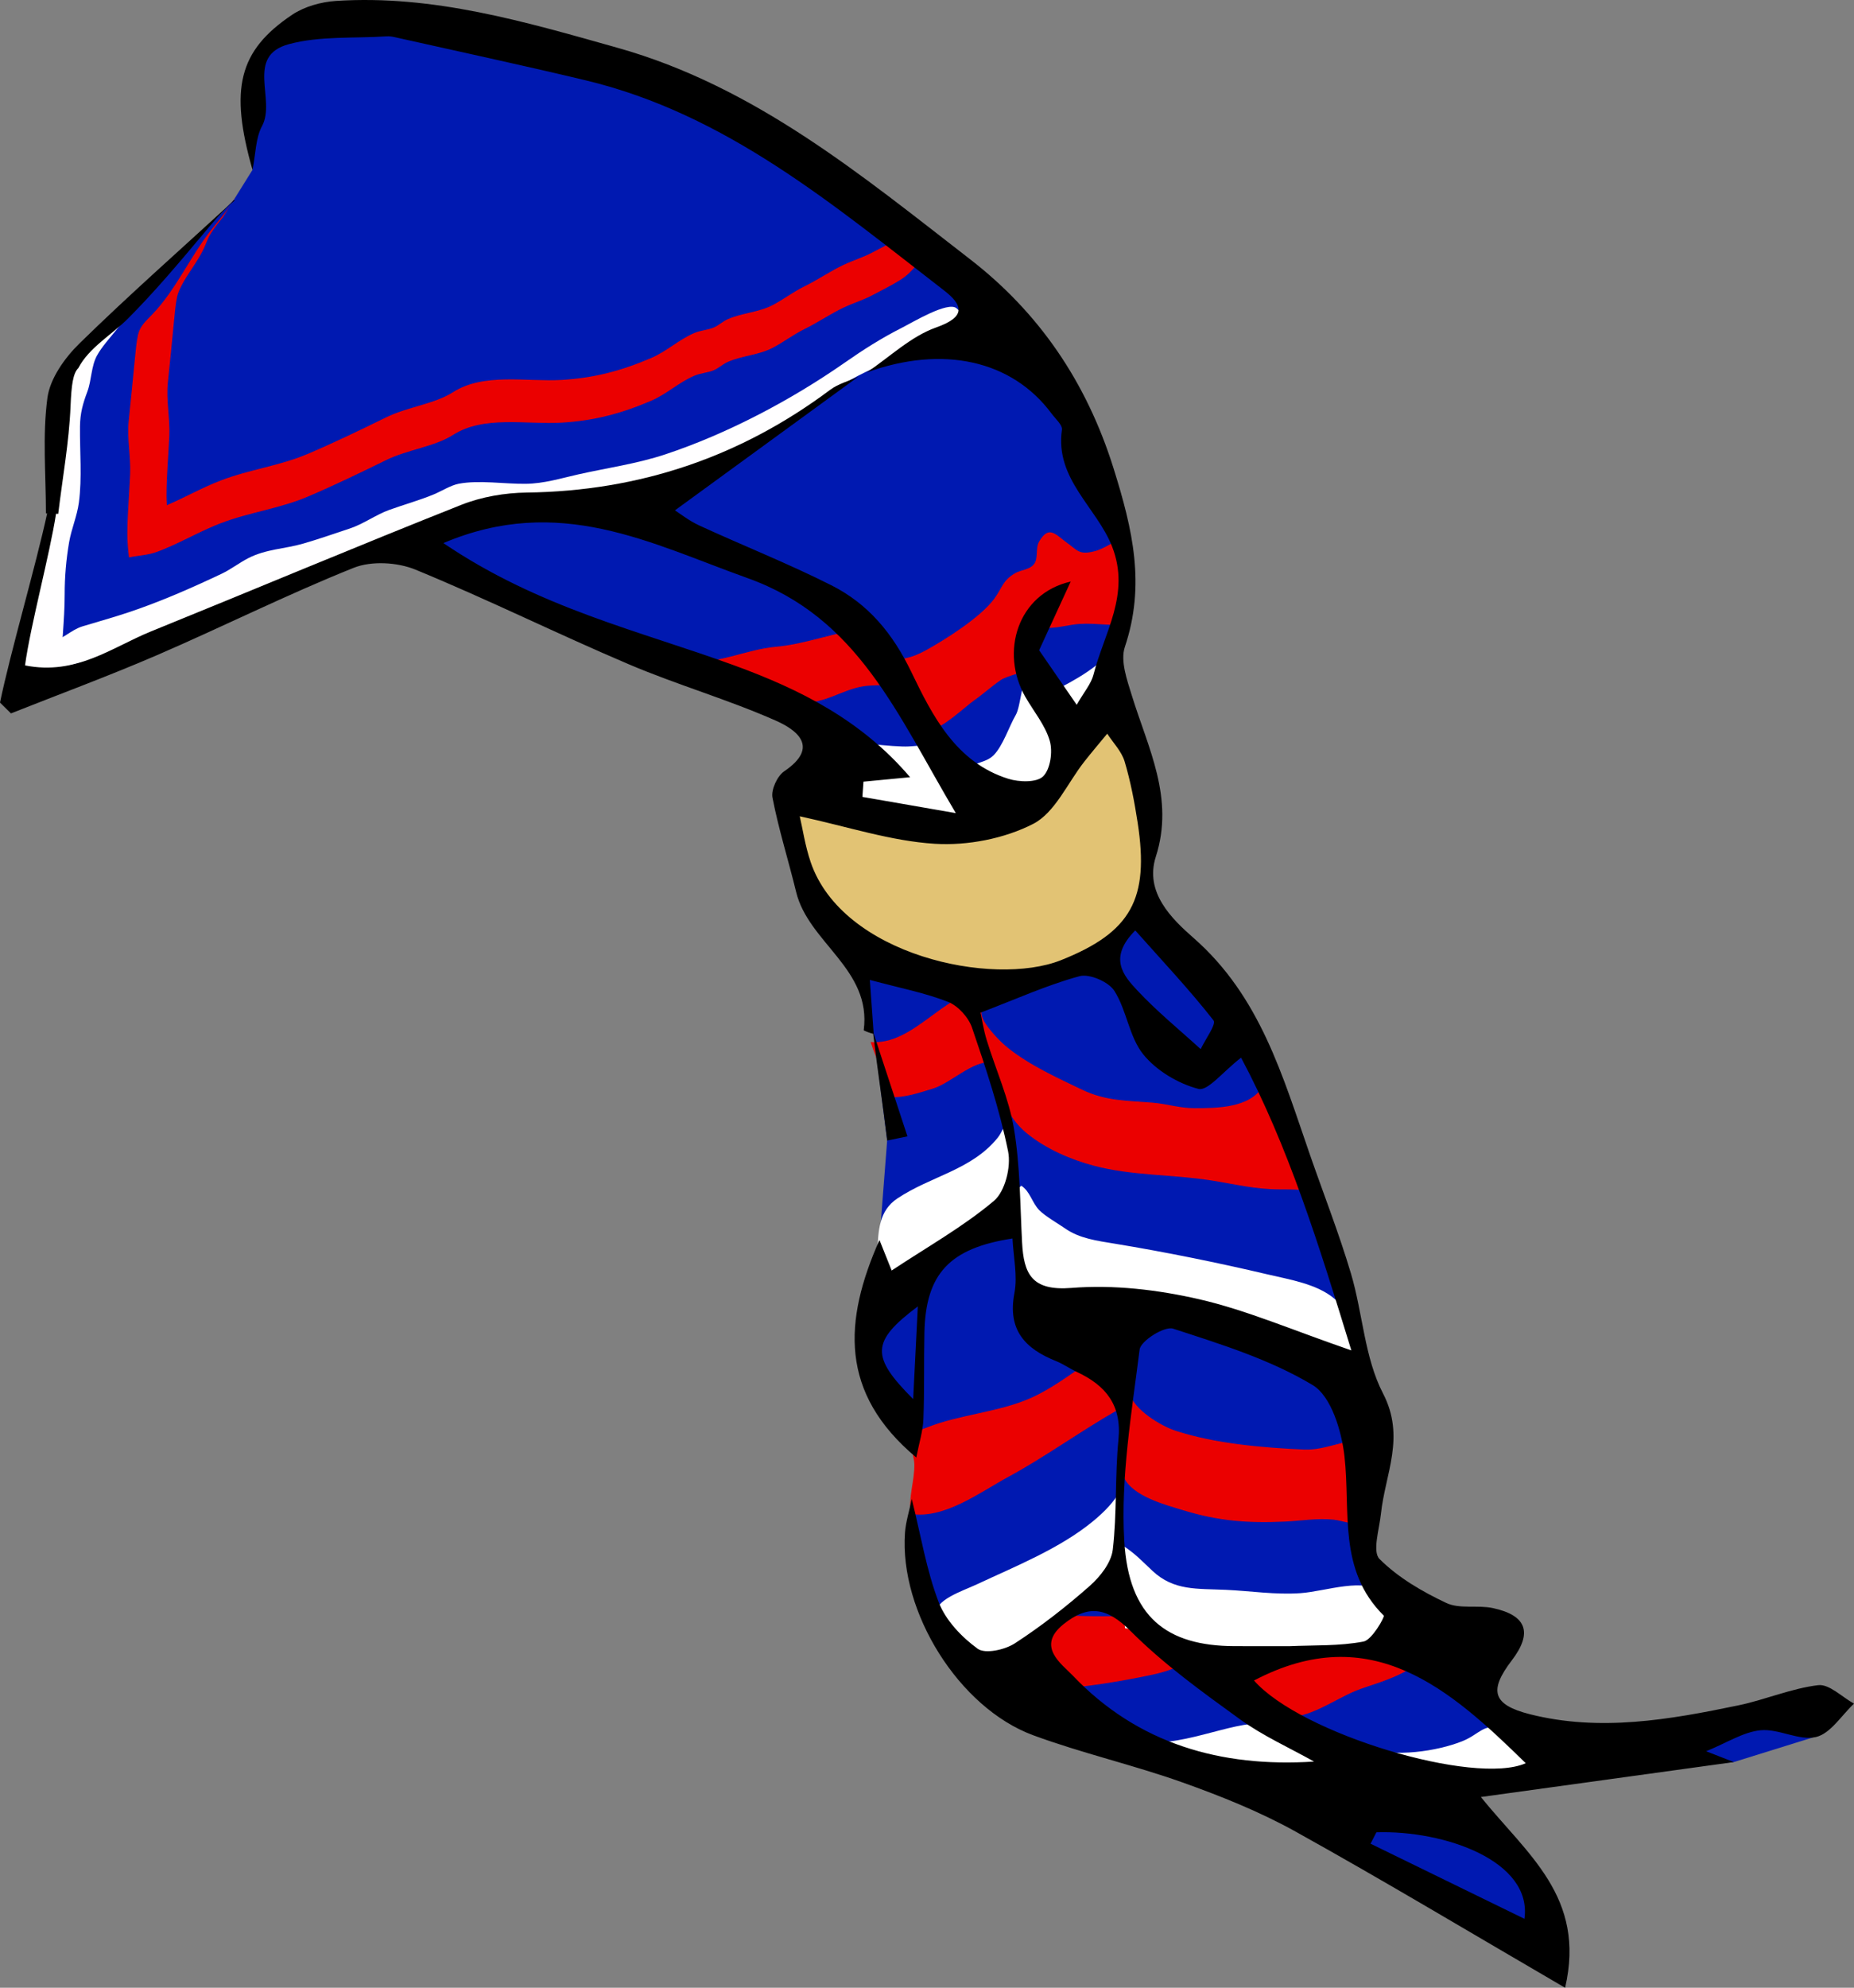 <?xml version="1.0" encoding="utf-8"?>
<!-- Generator: Adobe Illustrator 16.0.0, SVG Export Plug-In . SVG Version: 6.00 Build 0)  -->
<!DOCTYPE svg PUBLIC "-//W3C//DTD SVG 1.1//EN" "http://www.w3.org/Graphics/SVG/1.1/DTD/svg11.dtd">
<svg version="1.1" id="Layer_1" xmlns="http://www.w3.org/2000/svg" xmlns:xlink="http://www.w3.org/1999/xlink" x="0px" y="0px"
	 width="688.082px" height="737.535px" viewBox="0 0 688.082 737.535" enable-background="new 0 0 688.082 737.535"
	 xml:space="preserve">
<rect x="0" y="0" width="688.082" height="737.535" fill="#808080" stroke="none"/>
<g id="Layer_4">
	<polygon fill="#0019B1" points="131.811,6.857 209.519,19.291 289.3,53.483 328.675,80.422 376.337,119.794 403.274,166.42 
		412.29,187.207 417.593,209.66 414.162,240.846 410.731,256.75 417.593,272.653 423.518,287.312 425.387,303.216 425.387,312.26 
		425.387,335.648 439.423,353.112 465.618,387.914 499.61,480.972 510.835,532.115 504.911,576.71 528.61,596.669 551.688,628.791 
		567.593,644.072 632.145,644.072 681.731,632.533 672.644,644.714 643.468,653.792 563.227,661.535 539.526,667.771 
		552.312,681.494 574.453,707.062 570.713,726.708 470.606,667.769 409.485,646.562 348.672,605.708 338.372,556.16 
		340.632,538.054 328.09,514.025 323.1,488.455 326.391,460.083 329.254,423.177 324.242,383.512 316.552,354.669 293.163,309.762 
		296.281,292.298 308.755,269.533 264.784,249.887 152.518,204.043 131.811,206.539 11.559,257.059 5.635,248.951 20.604,184.397 
		23.411,140.114 39.938,122.026 86.676,74.306 93.715,63.023 92.331,38.138 96.696,19.739 114.472,6.857 	"/>
</g>
<g id="Layer_1_1_">
	<polygon fill="#E2C374" points="291.614,296.654 341.059,306.303 380.376,296.654 399.429,277.841 413.419,265.54 422.956,285.922 
		427.167,315.952 425.387,335.647 404.493,357.195 369.28,364.913 326.589,355.024 303.674,335.246 291.614,305.82 	"/>
	<g>
		<g>
			<path fill="#EB0000" d="M334.284,87.917c-3.34,2.119-6.899,3.824-10.345,5.678c-3.456,1.859-7.278,2.988-10.838,4.67
				c-4.931,2.327-9.53,5.534-14.556,7.996c-4.173,2.044-7.663,4.782-11.729,6.914c-5.225,2.738-11.266,2.878-16.694,5.246
				c-1.818,0.792-3.388,2.309-5.12,3.057c-2.334,1.007-4.896,1.044-7.321,2.085c-5.859,2.51-10.144,6.762-16.035,9.286
				c-11.069,4.744-21.123,7.404-33.205,8.118c-13.072,0.771-28.89-2.767-40.328,4.564c-6.766,4.335-16.882,5.44-24.791,9.32
				c-9.289,4.557-19.188,9.341-28.97,13.512c-10.595,4.517-21.647,5.803-32.345,9.883c-6.884,2.627-13.296,6.302-20.081,9.195
				c-0.076-1.247-0.132-2.497-0.128-3.756c0.02-7.39,0.715-14.61,1.036-21.882c0.299-6.752-1.237-13.313-0.523-19.971
				c0.81-7.565,1.515-15.112,2.267-22.705c0.29-2.926,0.546-6.2,1.164-9.049c0.71-3.266,3.805-7.893,5.607-10.59
				c7.729-11.569,2.948-8.648,11.396-18.91l2.726-4.443c-1.896,2.838-3.908,5.278-6.2,8.064
				c-8.448,10.262-13.646,23.05-22.887,32.59c-2.258,2.331-4.472,4.241-5.181,7.506c-0.619,2.85-0.876,6.125-1.165,9.05
				c-0.752,7.593-1.456,15.139-2.266,22.705c-0.713,6.658,0.82,13.217,0.522,19.97c-0.221,5.014-0.61,10.005-0.844,15.042
				c-0.104,2.269-0.187,4.545-0.191,6.841c-0.008,3.005,0.259,5.969,0.599,8.918c3.434-0.704,7.063-0.828,10.397-2.053
				c1.802-0.662,3.564-1.407,5.312-2.189c6.185-2.765,12.113-6.063,18.439-8.478c10.696-4.081,21.75-5.367,32.345-9.883
				c9.781-4.17,19.681-8.954,28.97-13.512c7.909-3.879,18.025-4.984,24.791-9.319c11.438-7.331,27.256-3.793,40.328-4.566
				c12.082-0.713,22.136-3.373,33.205-8.117c5.893-2.525,10.176-6.778,16.035-9.287c2.425-1.04,4.987-1.077,7.321-2.085
				c1.732-0.748,3.301-2.264,5.12-3.056c5.43-2.367,11.471-2.507,16.694-5.246c4.065-2.131,7.557-4.869,11.729-6.914
				c5.024-2.462,9.625-5.669,14.556-7.996c3.56-1.682,7.382-2.811,10.838-4.67c3.444-1.853,7.005-3.559,10.345-5.679
				c4.823-3.061,6.998-7.346,10.674-11.266L334.284,87.917z"/>
			<path fill="#EB0000" d="M85.469,76.133c0.745-1.12,1.478-2.295,2.196-3.586L85.469,76.133z"/>
		</g>
	</g>
	<path fill="#FFFEFF" d="M22.693,249.481c0-9.792,1.321-19.154,1.311-28.961c-0.007-6.443,0.559-13.042,1.651-19.357
		c0.877-5.061,2.932-9.563,3.619-14.693c1.229-9.175,0.311-18.946,0.414-28.27c0.056-4.885,1.043-8.371,2.723-12.876
		c1.611-4.322,1.387-9.394,3.609-13.446c3.508-6.391,12.132-13.258,13.324-20.442c-4.109,2.699-7.744,6.909-11.323,10.265
		c-4.003,3.755-10.669,8.516-13.337,13.39c-3.921,7.163-4.586,19.512-5.5,27.844c-0.943,8.595,1.842,17.217,0.467,25.692
		c-1.59,9.82-5.012,19.573-6.896,29.684c-1.627,8.735-5.732,17.23-7.456,25.902c-1.181,5.936-2.69,10.047,4.646,10.077
		c5.206,0.022,7.681-3.052,12.308-4.809"/>
	<path fill="#FFFEFF" d="M19.194,238.112c4.016-0.824,7.207-4.421,11.422-5.707c5.73-1.749,11.691-3.384,17.447-5.322
		c11.684-3.933,23.055-8.925,34.227-14.214c3.375-1.597,6.546-4.079,9.877-5.78c6.613-3.381,13.484-3.409,20.282-5.368
		c5.85-1.686,11.543-3.7,17.313-5.601c5.022-1.653,9.846-5.162,14.573-6.874c5.515-1.996,11.216-3.566,16.575-5.774
		c2.964-1.222,6.332-3.41,9.367-3.988c7.515-1.428,17.077,0.126,24.78,0.032c6.884-0.083,12.969-2.014,19.572-3.499
		c10.663-2.396,21.762-3.938,32.309-7.439c23.059-7.657,46.692-20.157,66.545-34c7.01-4.888,13.604-9.103,21.351-13.02
		c4.026-2.037,16.986-9.873,20.19-7.169c8.863,7.479-11.875,16.167-16.634,17.369c-16.591,4.192-29.29,12.55-42.737,22.397
		c-15.238,11.163-34.123,23.168-52.955,25.352c-8.52,0.988-16.66,3.983-25.252,4.821c-6.921,0.674-13.473,1.292-20.242,3.083
		c-13.207,3.496-27.458,4.933-40.16,9.464c-11.681,4.167-22.279,10.232-33.734,14.199c-9.403,3.255-17.781,6.516-27.155,9.631
		c-10.787,3.584-21.56,8.814-32.489,12.945c-10.089,3.814-20.46,9.314-30.989,11.575c-5.615,1.206-10.826,2.985-16.466,4.201
		c-0.851-2.816-2.105-6.54-0.876-9.5c3.452,0.75,3.47-1.911,5.608-3.563"/>
	<path fill="#FFFFFF" d="M379.022,439.935c3.283,2.109,3.99,6.313,6.677,9.086c2.081,2.15,7.151,5.076,9.624,6.797
		c5.353,3.721,11.697,4.537,18.583,5.668c18.257,3.002,38.035,6.998,56.343,11.318c8.388,1.977,18.489,3.555,24.984,9.049
		c7.451,6.299,6.865,17.529,9.535,26.348c-8.951-5.377-16.012-8.695-27.17-8.695c-6.779,0-12.478,0.695-18.295-2.262
		c-4.252-2.158-7.563-5.559-12.359-7.191c-9.66-3.289-22.261-0.791-33.058-0.816c-13.338-0.035-23.282,1.715-32.692-7.611
		c-0.59-9.119-1.315-33.029-14.362-28.865c-6.854,2.188-12.328,10.064-18.66,13.865c-3.3,1.98-6.869,3.43-10.043,5.799
		c-1.593,1.188-6.628,7.736-8.591,7.826c-4.743,0.217-4.086-11.65-3.924-15.631c0.329-8.104,0.603-15.379,7.396-19.926
		c12.506-8.369,27.527-10.508,37.268-22.541c1.898-2.352,1.566-4.16,4.519-4.724c0.375,3.836,1.778,6.888,2.174,10.868
		c0.414,4.188-1.156,8.938,1.369,12.324"/>
	<path fill="#FFFFFF" d="M417.366,643.294c11.404,8.414,33.715-2.326,46.561-3.576c13.911-1.355,30.128,4.527,43.691,9.014
		c9.957,3.297,25.646,1.125,35.151-2.699c6.351-2.557,7.991-6.861,14.358-4.502c4.088,1.514,13.373,6.805,12.923,12.033
		c-0.526,6.098-13.016,9.285-18.298,9.736c-10.878,0.926-22.238-0.754-33.017-2.236c-14.662-2.021-29.119,1.59-43.753,2.121
		c-21.126,0.764-42.333-8.553-59.673-19.207"/>
	<path fill="#FFFFFF" d="M305.073,270.126c7.988,5.053,20.216,6.499,29.864,6.847c6.093,0.22,9.677-1.838,13.442,1.903
		c2.929,2.912,3.659,7.421,7.395,10.182c1.211-6.219,9.184-4.983,12.975-8.816c3.507-3.544,5.744-10.687,8.216-14.925
		c2.03-3.478,2.11-14.328,5.653-16.431c4-2.374,6.094,3.885,7.824,7.815c8.441-4.266,18.805-9.795,24.045-17.901
		c0.703,5.302-3.761,19.347-7.169,23.638c-2.877,3.623-7.177,2.021-9.537,4.313c-2.046,1.989-2.051,8.558-2.861,11.042
		c-1.734,5.307-4.691,17.367-10.384,19.922c-5.416,2.427-18.69-0.473-24.68-0.065c1.822,1.699,1.466,3.07,1.944,5.238
		c-6.887,0.727-12.253,3.63-18.917,3.375c-5.943-0.228-12.106-3.505-17.788-6.183c-6.354-2.995-13.184-2.892-15.233-8.865
		c-1.396-4.069-6.792-16.557-3.42-19.72"/>
	<path fill="#EB0000" d="M254.404,245.477c11.146,1.357,22.599-4.534,33.38-5.478c11.715-1.026,22.274-5.639,33.604-6.742
		c3.02,12.713,12.113,13.578,22.045,8.131c7.437-4.079,20.44-12.313,25.521-19.173c3.071-4.145,3.08-6.887,7.979-9.642
		c1.922-1.082,5.389-1.229,6.896-3.354c1.582-2.233,0.391-5.811,1.818-8.266c3.682-6.333,6.114-2.571,10.49,0.551
		c3.776,2.696,4.371,4.609,10.539,2.901c1.962-0.543,6.086-2.697,7.852-4.08c4.678,11.572,6.352,19.855,2.048,31.386
		c-6.572,0.52-11.705-0.922-18.38,0.069c-2.619,0.389-5.507,1.043-8.254,1.183c-2.443,0.123-5.063-0.78-8.114-0.391
		c-0.158,5.362,3.102,12.283-0.055,15.502c-1.328,1.357-8.001,2.658-10.319,4.23c-3.364,2.283-6.513,5.182-9.895,7.549
		c-3.453,2.416-12.238,10.882-16.378,10.818c-4.585-0.07-5.429-7.497-8.63-11.487c-4.105-5.12-5.972-5.167-13.523-4.81
		c-8.251,0.39-13.976,5.168-21.947,6.214c-7.084,0.927-17.795-0.921-24.229-3.301c-5.158-1.907-8.804-5.943-13.51-8.276
		c-2.097-1.037-4.749-1.324-6.883-2.168"/>
	<path fill="#EB0000" d="M489.26,442.673c-4.362-1.441-9.77-1.352-14.381-1.369c-9.326-0.039-16.017-1.857-25.402-3.324
		c-14.604-2.279-29.381-1.693-43.563-5.465c-8.702-2.313-17.67-6.246-24.655-11.869c-8.289-6.672-10.737-16.295-13.297-26.488
		c-6.98-0.707-15.107,7.776-21.808,9.786c-4.412,1.324-10.73,3.548-15.629,3.056c-1.53-6.972-5.24-13.428-7.393-20.369
		c15.779,1.246,26.811-17.836,41.438-19.187c1.224,6.589-2.341,7.283,1.476,12.75c2.108,3.022,5.231,6.343,7.992,8.574
		c7.913,6.397,18.699,11.315,27.608,15.573c8.838,4.228,16.662,4.011,26.023,4.781c5.537,0.455,10.051,2.062,15.746,2.054
		c8.253-0.013,20.52-0.05,25.231-8.099c0.041,0.358-1.352-0.731-1.248-0.633c7.693-3.736,17.954,30.986,19.119,36.801"/>
	<path fill="#EB0000" d="M505.692,564.552c-3.531,1.648-7.211-0.355-10.92-0.721c-5.965-0.588-12.008,0.465-17.82,0.736
		c-13.76,0.643-24.674-0.191-37.617-4.145c-6.485-1.979-18.889-5.152-22.153-12.119c-1.683-3.586-0.306-9.93-0.349-13.895
		c-0.047-4.332-1.609-7.406-1.776-11.406c-13.58,7.715-27.365,17.701-40.842,24.98c-10.269,5.547-23.721,15.773-36.171,13.725
		c-1.028-5.9,1.404-12.285,1.301-18.385c-0.044-2.576-1.362-5.412-0.735-8.215c1.213-5.418,1.112-3.719,5.491-5.479
		c11.793-4.744,26.25-5.576,38.214-10.803c7.608-3.326,14.531-8.607,21.358-13.188c4.73-3.172,13.105-12.678,16.465-6.805
		c2.722,4.758-2.051,13.506-0.719,18.469c1.519,5.65,11.095,11.688,17.043,13.613c14.722,4.766,32.183,6.244,47.559,6.926
		c8.507,0.377,16.558-4.688,24.36-3.334c0.259,10.141-0.968,20.244-1.316,30.039"/>
	<path fill="#EB0000" d="M473.51,636.449c10.124,3.176,20.875-5.646,30.106-9.279c7.522-2.961,25.156-6.855,25.951-16.637
		c-11.216-0.576-18.537-4.123-29.477-8.066c-4.836-1.746-10.905-3.873-16.007-3.678c-5.293,0.203-7.526,3.139-12.115,5.512
		c-7.227,3.736-15.952,4.732-22.921,8.338c-7.029,3.635-12.875,6.932-21.363,8.742c-11.846,2.527-24.593,4.533-36.758,5.48
		c-4.955,0.387-23.139,3.564-26.71-0.289c-1.241-1.34-0.612-9.311-0.296-11.354c1.174-7.582,5.207-16.135,13.041-17.648
		c6.924-1.34,14.183,1.6,21.071,1.898c20.28,0.889,39.979-1.123,60.232-1.299c0.545,4.441-1.926,9.869-2.539,14.355
		c-1.219,8.896-1.087,8.693,3.424,12.945c3.991,3.764,10.977,9.064,15.728,11.66"/>
	<path fill="#FFFFFF" d="M416.68,573.453c4.475,2.805,7.554,6.154,11.074,9.434c7.953,7.412,16.451,6.506,27.229,7.002
		c9.279,0.428,18.259,1.885,27.698,1.23c9.487-0.656,23.949-6.213,31.056,0.102c5.998,5.328,7.228,9.652,1.71,15.234
		c-7.021,7.107-8.347,4.947-16.923,5.189c-4.404,0.127-7.859,2.648-12.105,3.496c-4.971,0.99-10.211,0.305-15.479,0.748
		c-10.957,0.92-25.08,5.146-35.596-0.084c-1.625-0.807-4.252-5.201-5.074-6.5c-4.795-0.158-7.889-4.563-12.728-5.188
		c-0.252-4.535-2.997-12.656-8.102-12.775c-5.139-0.113-15.938,9.938-20.168,13.074c-5.035,3.738-9.843,10.889-15.729,13.025
		c-6.177,2.244-11.455-1.729-16.433-5.131c-4.498-3.074-10.543-6.617-10.271-12.807c0.267-6.09,9.97-8.963,15.75-11.674
		c14.14-6.631,30.793-13.258,43.12-23.436c3.948-3.262,8.172-7.406,10.338-11.943c-0.16,6.555-0.093,12.561-1.56,18.844
		c0.146,0.797,0.648,1.059,1.507,0.787"/>
</g>
<g id="Layer_3">
	<path d="M674.79,625.263c-10.015,1.201-19.62,5.408-29.582,7.48c-25.59,5.328-51.423,9.867-77.405,3.303
		c-13.961-3.525-15.263-8.801-6.734-19.971c7.789-10.203,5.622-16.711-7.012-19.414c-5.668-1.215-12.341,0.434-17.293-1.902
		c-8.933-4.211-17.918-9.441-24.787-16.326c-2.717-2.727-0.063-11.053,0.536-16.787c1.554-14.77,9.187-28.404,0.771-44.627
		c-6.903-13.311-7.512-29.768-11.91-44.527c-4.434-14.881-10.121-29.383-15.221-44.064c-10.088-29.055-18.417-58.702-43.131-80.364
		c-8.168-7.155-18.307-16.963-14.055-30.211c6.984-21.759-2.888-40.271-8.892-59.748c-1.793-5.822-4.338-12.887-2.604-18.066
		c7.715-23.009,2.94-43.505-4.208-66.309c-10.101-32.25-27.826-57.875-53.217-77.522c-40.338-31.218-79.938-64.152-130.843-78.47
		C194.883,8.077,160.827-2.021,124.67,0.35c-5.553,0.367-11.715,2.082-16.271,5.145C88.56,18.817,85.134,32.929,93.715,63.023
		C94.92,57.045,94.84,51.24,97.25,46.78c5.28-9.764-6.354-25.98,9.943-30.391c11.504-3.11,24.127-2.102,36.255-2.902
		c0.96-0.063,1.962,0.055,2.905,0.271c23.66,5.313,47.379,10.389,70.962,16.035c52.196,12.494,92.044,46.292,133.034,77.961
		c6.988,5.398,8.369,9.757-2.882,13.731c-9.396,3.314-17.262,10.972-25.805,16.709c28.252-10.235,53.912-4.546,68.599,15.246
		c1.446,1.953,4.106,4.232,3.852,6.026c-2.621,18.33,12.943,28.748,18.659,43.423c6.85,17.588-3,31.917-6.938,47.425
		c-0.865,3.409-3.478,6.371-6.229,11.191c-5.746-8.341-10.522-15.269-13.949-20.246c4.48-9.741,8.101-17.61,11.72-25.479
		c-19.771,4.502-26.276,26.281-16.851,42.756c3.111,5.435,7.388,10.513,9.078,16.346c1.16,4.006,0.233,10.523-2.463,13.176
		c-2.383,2.348-8.892,2.162-12.899,0.91c-19.501-6.086-28.232-23.503-36.014-39.632c-6.96-14.43-16.066-25.309-29.716-32.191
		c-15.964-8.048-32.648-14.654-48.907-22.131c-3.921-1.804-7.401-4.571-9.114-5.651c23.286-16.969,45.654-33.27,68.019-49.572
		c-3.5,1.595-7.431,2.616-10.443,4.869c-33.397,24.959-70.813,37.56-112.544,38.097c-8.152,0.104-16.771,1.567-24.318,4.56
		c-38.538,15.284-76.754,31.379-115.171,46.97c-14.449,5.865-27.716,16.414-46.747,12.604c1.995-14.749,9.202-41.242,11.505-56.264
		c0.272,0.009,0.543,0.021,0.816,0.031c1.596-13.333,4.028-26.632,4.578-40.007c0.317-7.688,0.886-12.124,2.889-14.087
		c3.937-7.573,12.404-12.335,18.463-18.407c9.73-9.752,18.617-20.303,27.467-30.845c3.643-4.339,7.573-9.246,12.183-13.006
		c-0.168,0-0.336,0.002-0.509,0.002c-0.139,0.204-0.516,0.681-0.96,1.088c-18.799,17.274-37.972,34.166-56.211,52.016
		c-5.484,5.363-10.958,13.035-11.917,20.246c-1.872,14.051-0.549,28.525-0.549,42.822c0.15,0.006,0.298,0.011,0.447,0.018
		c-4.279,19.778-13.561,51.228-17.488,70.19c1.354,1.339,2.713,2.675,4.07,4.012c18.105-7.179,36.399-13.924,54.271-21.643
		c24.406-10.545,48.229-22.489,72.892-32.364c6.606-2.647,16.233-2.098,22.963,0.666c26.729,10.981,52.669,23.855,79.271,35.158
		c17.859,7.592,36.66,13,54.395,20.84c7.72,3.41,16.52,9.77,3.196,18.813c-2.599,1.76-4.938,6.846-4.363,9.814
		c2.281,11.78,5.935,23.278,8.77,34.957c4.595,18.926,28.073,28.628,25.09,51.311c-0.021,0.146,2.138,1.004,3.519,1.334
		c1.57,13.332,3.586,26.295,5.186,39.596c2.511-0.516,5.019-1.029,7.525-1.544c-4.178-12.708-8.356-25.413-12.538-38.12
		c-0.425-5.958-0.848-11.916-1.418-19.925c11.419,3.07,20.535,4.804,29.021,8.143c3.718,1.466,7.584,5.728,8.896,9.563
		c5.162,15.092,10.236,30.336,13.394,45.918c1.158,5.705-1.117,14.865-5.27,18.361c-11.379,9.578-24.587,16.984-37.947,25.832
		c-1.568-3.926-2.832-7.09-4.525-11.322c-13.283,29.955-14.981,56.734,13.668,80.711c1.066-5.52,2.464-9.832,2.635-14.197
		c0.416-10.713,0.144-21.445,0.379-32.166c0.476-21.768,9.242-31.313,32.687-34.908c0.332,6.836,1.944,13.816,0.715,20.262
		c-2.627,13.729,4,20.639,15.452,25.229c2.688,1.082,5.107,2.813,7.745,4.039c10.676,4.98,16.679,12.26,15.416,25.072
		c-1.337,13.555-0.519,27.338-2.109,40.848c-0.566,4.805-4.642,10.012-8.527,13.439c-8.754,7.729-18.051,14.992-27.845,21.344
		c-3.684,2.389-10.999,4.004-13.768,1.99c-5.952-4.324-11.87-10.525-14.454-17.242c-4.543-11.807-6.577-24.582-10.013-38.342
		c-0.953,4.629-2.232,8.564-2.518,12.574c-2.088,29.316,19.973,64.936,47.616,75.117c18.148,6.688,37.165,11.002,55.392,17.496
		c14.33,5.111,28.652,10.846,41.916,18.213c32.666,18.145,64.721,37.391,100.074,57.975c7.799-33.586-13.949-49.371-31.268-70.779
		c33.825-4.672,64.395-8.893,93.883-12.965c-2.127-0.832-5.76-2.25-10.275-4.016c7.729-3.141,13.798-7.166,20.204-7.787
		c6.753-0.65,14.323,4.01,20.606,2.5c5.372-1.297,9.434-8.043,14.075-12.377C683.629,629.666,678.885,624.773,674.79,625.263z
		 M338.907,519.119c-15.745-15.803-15.712-21.293,1.729-34.402C339.994,497.472,339.507,507.185,338.907,519.119z M513.556,599.451
		c0.434,0.428-4.339,9.016-7.487,9.623c-8.977,1.73-18.37,1.305-27.602,1.729c-6.813-0.016-13.621,0.014-20.433-0.02
		c-24.946-0.123-39.143-10.699-40.782-39.059c-1.361-23.512,2.737-47.424,5.697-70.996c0.407-3.238,9.263-8.775,12.415-7.746
		c17.74,5.771,36.011,11.439,51.818,20.939c6.891,4.145,10.736,17.045,11.797,26.439
		C501.288,560.773,496.469,582.539,513.556,599.451z M450.37,378.587c1.127,1.434-3.04,7.019-4.756,10.685
		c-7.902-7.226-16.272-14.013-23.553-21.816c-5.098-5.458-10.858-12.027-0.731-22.23
		C431.719,356.894,441.552,367.343,450.37,378.587z M272.518,246.888c-35.209-12.863-72.285-21.196-107.968-45.382
		c43.073-18.268,76.925,0.127,112.871,12.986c41.119,14.71,55.507,50.489,77.313,87.21c-13.277-2.306-23.971-4.168-34.669-6.024
		c0.132-1.884,0.261-3.767,0.394-5.652c5.194-0.494,10.392-0.986,17.308-1.65C319.639,267.098,296.805,255.757,272.518,246.888z
		 M300.851,319.836c-2.03-5.99-2.966-12.353-4.037-16.961c17.823,3.85,33.866,9.206,50.177,10.203
		c12.088,0.736,25.709-1.884,36.417-7.364c8.159-4.179,12.788-15.216,19.044-23.156c2.754-3.503,5.647-6.894,8.478-10.333
		c2.215,3.413,5.328,6.554,6.449,10.298c2.22,7.4,3.67,15.083,4.847,22.738c4.337,28.261-2.317,40.606-28.468,51.004
		C368.501,366.311,312.594,354.465,300.851,319.836z M397.672,477.871c-14.793,1.188-17.731-5.197-18.348-16.961
		c-0.735-14.059-0.707-28.271-3.004-42.091c-1.869-11.239-6.779-21.965-10.145-32.979c-1.177-3.848-1.769-7.873-2.259-10.106
		c13.413-5.118,24.801-10.3,36.716-13.523c3.711-1.001,10.801,2.07,12.946,5.438c4.596,7.213,5.478,17.042,10.699,23.532
		c4.875,6.059,12.957,10.877,20.514,12.844c3.448,0.897,9.029-6.356,15.816-11.592c17.457,32.692,28.854,69.304,40.922,108.614
		c-22.076-7.596-38.912-14.938-56.504-18.982C429.669,478.535,413.288,476.617,397.672,477.871z M398.158,621.71
		c-4.125-4.33-13.746-10.818-3.446-19.074c9.107-7.305,16.048-6.313,24.873,2.533c12.218,12.246,26.517,22.553,40.603,32.75
		c8.498,6.15,18.286,10.521,27.496,15.689C452.997,655.859,422.206,646.962,398.158,621.71z M565.774,711.953
		c-19.7-9.615-38.408-18.742-57.116-27.873c0.727-1.408,1.448-2.814,2.171-4.223C536.012,679.041,568.78,690.455,565.774,711.953z
		 M465.403,623.533c43.512-22.879,72.867,3.252,100.85,30.688C547.278,662.634,482.809,643.359,465.403,623.533z"/>
</g>
</svg>
